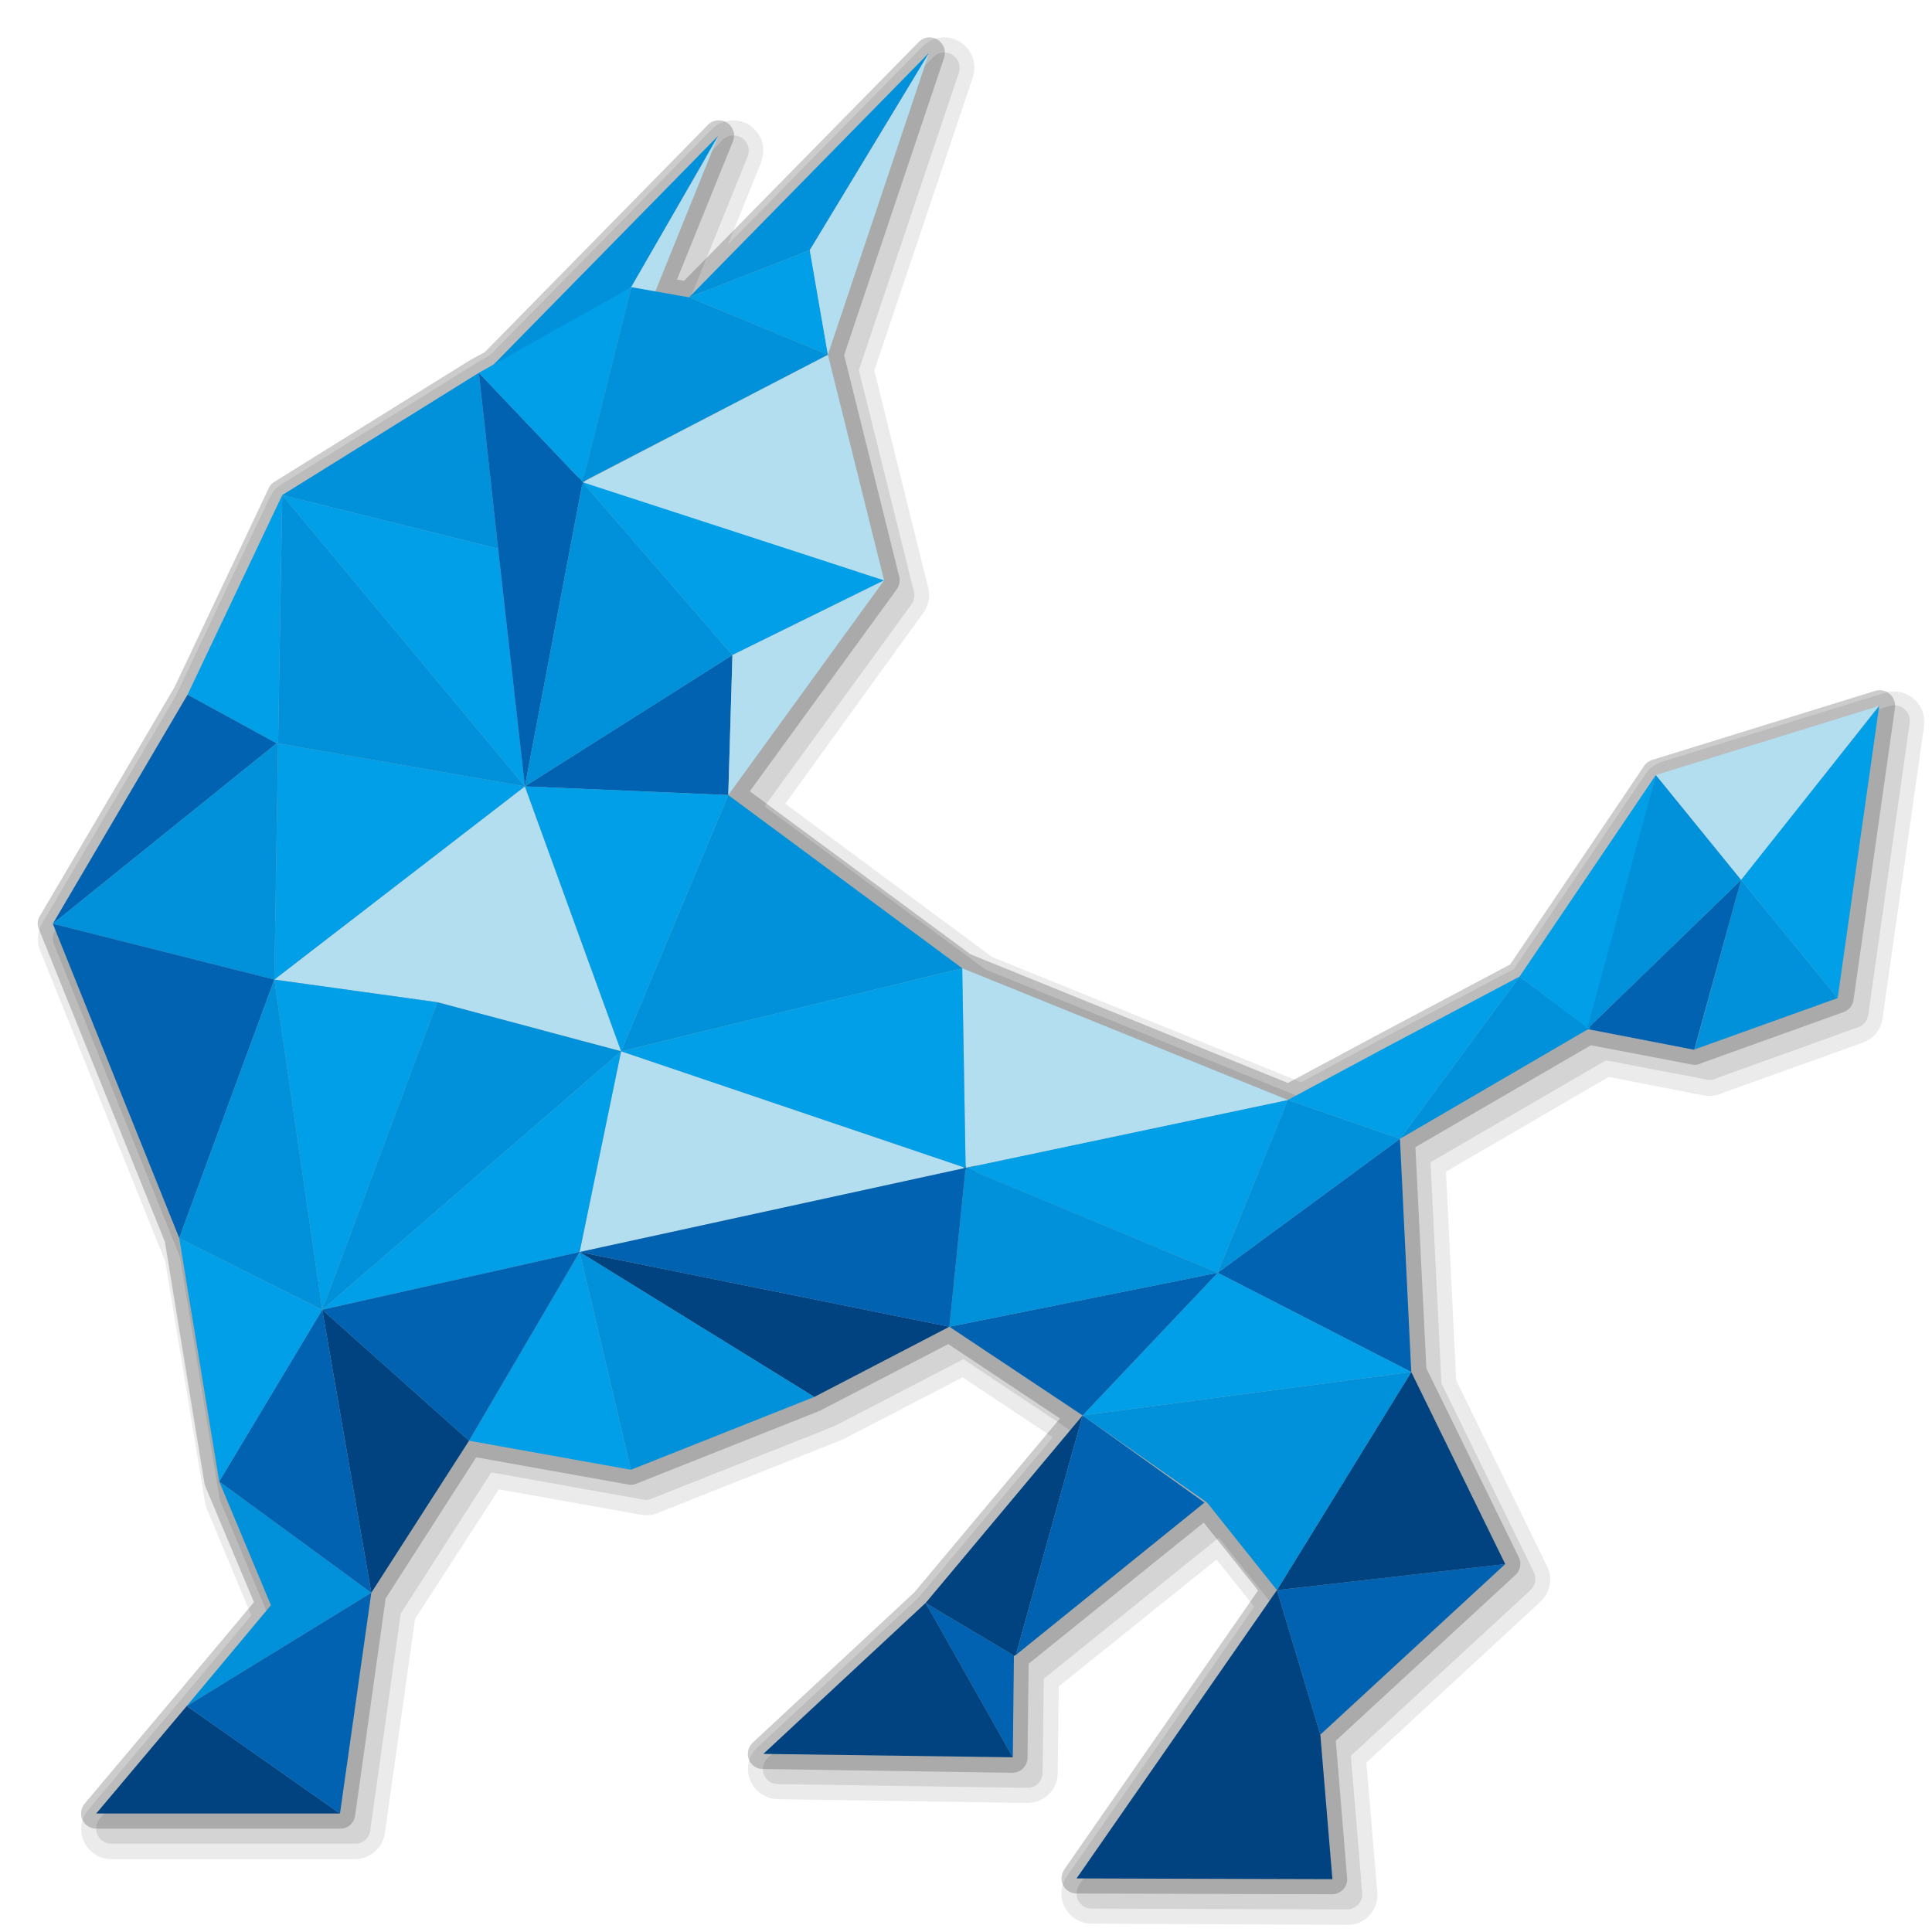 <?xml version="1.0" encoding="utf-8"?>
<!-- Generator: Adobe Illustrator 21.0.0, SVG Export Plug-In . SVG Version: 6.00 Build 0)  -->
<svg version="1.1" id="svg2" xmlns="http://www.w3.org/2000/svg" xmlns:xlink="http://www.w3.org/1999/xlink" x="0px" y="0px"
	 viewBox="0 0 512 512" style="enable-background:new 0 0 512 512;" xml:space="preserve">
<style type="text/css">
	.st0{opacity:0.08;enable-background:new    ;}
	.st1{opacity:0.1;enable-background:new    ;}
	.st2{opacity:0.2;enable-background:new    ;}
	.st3{fill:#B2DEF0;}
	.st4{fill:none;}
	.st5{fill:none;stroke:#231815;stroke-width:0.88;}
	.st6{fill:#009FE8;}
	.st7{fill:#0091DA;}
	.st8{fill:#0062B0;}
	.st9{fill:#004380;}
</style>
<title>512</title>
<g id="_512">
	<path class="st0" d="M289.3,509.8c-4.4,0-8-3.6-8-8c0-1.6,0.5-3.2,1.4-4.5l49.7-71.5l-10-12.5l-41.8,33.6l-0.3,23
		c0,4.4-3.6,7.9-8,7.9l-66.2-1c-4.4-0.1-7.9-3.7-7.9-8.1c0-2.2,1-4.3,2.6-5.7l42.6-39.6l35.6-42.5L255.1,365l-31.6,16.4
		c-0.2,0.1-0.5,0.2-0.7,0.3L174.2,401c-1.4,0.6-2.9,0.7-4.4,0.4l-37.6-6.7L110,429l-8,56.8c-0.6,3.9-3.9,6.9-7.9,6.9H29.5
		c-4.4,0-8-3.6-8-8c0-1.9,0.7-3.7,1.9-5.1l24-28.5l19.2-23l-11.8-28.3c-0.2-0.6-0.4-1.2-0.5-1.8l-10.5-63.7l-33.2-82.5
		c-0.9-2.3-0.7-4.9,0.5-7l35.5-60.4l24.9-52.6c0.7-1.4,1.7-2.6,3-3.4L126.6,96l0.3-0.2l3-1.7l58.7-59.8c3.1-3.2,8.2-3.2,11.3-0.1
		c2,2,2.9,4.9,2.1,7.7l-0.1,0.4c-0.1,0.3-0.2,0.7-0.3,1l-8.7,21.5l51.6-52.5c1.5-1.5,3.6-2.4,5.7-2.4c4.4,0,8,3.6,8,8
		c0,0.9-0.1,1.8-0.4,2.6l-26.1,77.7l14.3,57.6c0.6,2.3,0.1,4.7-1.3,6.6L208.1,213l54.8,40.6l81.9,33.2l22.7-12.2l33.7-17.8
		l34.9-51.7c1-1.5,2.5-2.6,4.3-3.2l59.1-18.3c4.3-1.3,8.8,1.1,10.1,5.3c0.3,1.1,0.4,2.3,0.3,3.5l-11,77.5c-0.4,2.9-2.4,5.4-5.2,6.4
		l-37.1,13.3c-1.6,0.8-3.4,1-5.1,0.7l-25.2-4.9l-43.1,25.1l2.7,55.3l24.1,49.3c1.6,3.2,0.8,7-1.8,9.4l-46.1,42.6l2.9,34.4
		c0.4,4.4-2.9,8.3-7.3,8.6c-0.2,0-0.5,0-0.7,0L289.3,509.8z"/>
	<path class="st1" d="M289.3,505.8c-2.2,0-4-1.8-4-4c0-0.8,0.3-1.6,0.7-2.3l51.4-74l-14.4-18l-46.4,37.4l-0.3,24.9c0,2.2-1.8,4-4,4
		l-66.2-1c-2.2,0-4-1.8-3.9-4.1c0-1.1,0.5-2.1,1.3-2.9l42.8-39.8l38.6-46.1l-29.6-19.7l-33.7,17.5l-0.4,0.2l-48.6,19.3
		c-0.7,0.3-1.4,0.4-2.2,0.2l-40.2-7.2l-24,37.4l-8.1,57.6c-0.3,2-2,3.5-4,3.4H29.5c-2.2,0-4-1.7-4-4c0-1,0.3-1.9,1-2.7l24-28.5
		l20.8-24.8l-12.8-30.5c-0.1-0.3-0.2-0.6-0.3-0.9l-10.5-64.1l-33.4-82.9c-0.5-1.2-0.4-2.5,0.3-3.5l35.6-60.5l25-52.8
		c0.3-0.7,0.8-1.3,1.5-1.7l52.1-32.4l0.1-0.1l3.5-1.9l59.1-60.2c1.5-1.6,4.1-1.6,5.7-0.1c1,1,1.5,2.5,1.1,3.9l-0.1,0.4
		c0,0.2-0.1,0.4-0.2,0.5l-14.7,36.3l1.9,0.3l62.2-63.3c1.6-1.6,4.1-1.6,5.7,0c0.8,0.8,1.2,1.8,1.2,2.8c0,0.5-0.1,0.9-0.2,1.4
		l-26.5,78.8l14.6,58.7c0.3,1.1,0,2.4-0.6,3.3l-39,53.6l58.5,43.2l84.1,34.1l24.4-13.1l34.5-18.3l35.5-52.6c0.5-0.8,1.3-1.3,2.1-1.6
		l59.1-18.3c0.4-0.1,0.8-0.2,1.2-0.2c1.2,0,2.3,0.5,3.1,1.4c0.8,0.9,1.1,2,1,3.2l-11,77.5c-0.2,1.5-1.2,2.7-2.6,3.2L455,285.7
		c-0.8,0.5-1.8,0.6-2.7,0.4l-26.7-5.1l-46.5,27l2.9,58.6l24.5,50.1c0.8,1.6,0.4,3.5-0.9,4.7L358,465.3l3,36.4
		c0.2,2.2-1.5,4.1-3.7,4.3c-0.1,0-0.2,0-0.3,0L289.3,505.8z"/>
	<path class="st2" d="M285.3,501.8c-2.2,0-4-1.8-4-4c0-0.8,0.3-1.6,0.7-2.3l51.4-74l-14.4-18l-46.4,37.4l-0.3,24.9c0,2.2-1.8,4-4,4
		l-66.2-1c-2.2,0-4-1.8-3.9-4.1c0-1.1,0.5-2.1,1.3-2.9l42.8-39.8l38.6-46.1l-29.6-19.7l-33.7,17.5l-0.4,0.2l-48.6,19.3
		c-0.7,0.3-1.4,0.4-2.2,0.2l-40.2-7.2l-24,37.4l-8.1,57.6c-0.3,2-2,3.5-4,3.4H25.5c-2.2,0-4-1.7-4-4c0-1,0.3-1.9,1-2.7l24-28.5
		l20.8-24.8l-12.8-30.5c-0.1-0.3-0.2-0.6-0.3-0.9l-10.5-64.1l-33.4-82.9c-0.5-1.2-0.4-2.5,0.3-3.5l35.6-60.5l25-52.8
		c0.3-0.7,0.8-1.3,1.5-1.7l52.1-32.4l0.2-0.1l3.5-1.9l59.1-60.2c1.5-1.6,4.1-1.6,5.7-0.1c1,1,1.5,2.5,1.1,3.9l-0.1,0.4
		c0,0.2-0.1,0.4-0.2,0.5l-14.7,36.3l1.9,0.3l62.2-63.3c1.6-1.6,4.1-1.6,5.7,0c0.8,0.8,1.2,1.8,1.2,2.8c0,0.5-0.1,0.9-0.2,1.4
		l-26.5,78.8l14.6,58.7c0.3,1.1,0,2.4-0.6,3.3l-39,53.6l58.5,43.2l84.1,34.1l24.4-13.1l34.5-18.3l35.5-52.6c0.5-0.8,1.3-1.3,2.1-1.6
		l59.1-18.3c0.4-0.1,0.8-0.2,1.2-0.2c1.2,0,2.3,0.5,3.1,1.4c0.8,0.9,1.1,2,1,3.2l-11,77.5c-0.2,1.5-1.2,2.7-2.6,3.2L451,281.7
		c-0.8,0.5-1.8,0.6-2.7,0.4l-26.7-5.1l-46.5,27l2.9,58.6l24.5,50.1c0.8,1.6,0.4,3.5-0.9,4.7L354,461.3l3,36.4
		c0.2,2.2-1.5,4.1-3.7,4.3c-0.1,0-0.2,0-0.3,0L285.3,501.8z"/>
	<g id="_512-2">
		<polygon class="st3" points="164.6,278.6 139.1,208.4 72.7,259.6 115.9,265.6 		"/>
		<polygon class="st4" points="269.1,438.9 269.2,438.6 268.8,438.8 		"/>
		<polygon class="st5" points="255.9,309.5 258,310.4 258.1,308.8 		"/>
		<polygon class="st6" points="258,310.4 322.7,337.3 341.3,291.5 255.9,309.5 		"/>
		<polygon class="st3" points="153.6,331.8 255.9,309.5 164.6,278.6 		"/>
		<polygon class="st6" points="72.7,259.6 85.4,347.1 115.9,265.6 		"/>
		<polygon class="st7" points="115.9,265.6 85.4,347.1 164.6,278.6 		"/>
		<polygon class="st6" points="85.4,347.1 153.6,331.8 164.6,278.6 		"/>
		<polygon class="st5" points="153.9,127.2 154.4,127.8 154.5,127.4 		"/>
		<polygon class="st8" points="139.1,208.4 193,210.7 194.1,173.6 		"/>
		<polygon class="st7" points="255,256.6 193,210.7 164.6,278.6 		"/>
		<polygon class="st5" points="154.6,126.8 153.9,127.2 154.5,127.4 		"/>
		<polygon class="st6" points="164.6,278.6 193,210.7 139.1,208.4 		"/>
		<polygon class="st8" points="268.4,465.7 268.7,438.8 268.8,438.8 245.3,424.8 		"/>
		<polygon class="st9" points="202.3,464.8 268.4,465.7 245.3,424.8 		"/>
		<polygon class="st9" points="245.3,424.8 268.8,438.8 269.2,438.6 286.9,375.1 		"/>
		<polygon class="st8" points="349.9,459.7 398.9,414.5 338.4,421.4 		"/>
		<polygon class="st9" points="285.3,497.8 353.1,498 349.9,459.7 307,470 351.4,495 307,470 349.9,459.7 338.4,421.4 		"/>
		<polygon class="st8" points="269.2,438.6 319.2,398.2 286.9,375.1 		"/>
		<polygon class="st9" points="398.9,414.5 374,363.6 338.4,421.4 		"/>
		<polygon class="st9" points="25.5,480.6 90.1,480.6 49.5,452.1 		"/>
		<polygon class="st7" points="246.2,14 182.6,78.8 214.6,66.3 		"/>
		<polygon class="st7" points="190.3,36 126.7,100.8 167.3,76.1 		"/>
		<polygon class="st7" points="319.9,398.2 338.4,421.4 374,363.6 286.9,375.1 		"/>
		<polygon class="st6" points="214.6,66.3 182.6,78.8 219.4,94 		"/>
		<polygon class="st3" points="173.6,77.4 190.2,36.4 167.2,76.2 		"/>
		<polygon class="st3" points="219.4,94 246.2,14.1 214.6,66.3 		"/>
		<polygon class="st7" points="71.8,425.4 49.5,452.1 98.4,422.1 58.1,392.6 		"/>
		<polygon class="st6" points="73.7,197 72.7,259.6 139.1,208.4 		"/>
		<polygon class="st8" points="90.1,480.6 98.4,422.1 49.5,452.1 		"/>
		<polygon class="st8" points="374,363.6 371,301.8 322.7,337.3 		"/>
		<polygon class="st6" points="286.9,375.1 374,363.6 322.7,337.3 		"/>
		<polygon class="st7" points="322.7,337.3 371,301.8 341.3,291.5 		"/>
		<polygon class="st7" points="371,301.8 421.1,272.6 402.7,258.8 		"/>
		<polygon class="st8" points="251.6,351.6 286.9,375.1 322.7,337.3 		"/>
		<polygon class="st6" points="367.4,277.5 341.3,291.5 371,301.8 402.7,258.8 		"/>
		<polygon class="st9" points="215.8,370.2 251.6,351.6 153.6,331.8 		"/>
		<polygon class="st7" points="255.9,309.5 251.6,351.6 322.7,337.3 		"/>
		<polygon class="st8" points="255.9,309.5 153.6,331.8 251.6,351.6 		"/>
		<polygon class="st3" points="461.9,232.8 497.9,187.1 438.8,205.4 461.4,233.2 		"/>
		<polygon class="st7" points="449.1,278.1 487,264.5 461.4,233.2 		"/>
		<polygon class="st8" points="461.4,233.2 420.6,272.7 449,278.2 		"/>
		<polygon class="st6" points="402.7,258.8 421.2,272.8 438.8,205.4 		"/>
		<polygon class="st6" points="461.4,233.2 461.4,233.2 487,264.5 498,187.1 		"/>
		<polygon class="st7" points="438.8,205.4 420.6,272.7 461.4,233.2 		"/>
		<polygon class="st7" points="167.2,389.5 215.8,370.2 153.6,331.8 		"/>
		<polygon class="st7" points="139.1,208.4 74.8,131.2 73.7,197 		"/>
		<polygon class="st7" points="126.9,98.8 74.8,131.2 132,145.4 		"/>
		<polygon class="st6" points="132,145.4 74.8,131.2 139.1,208.4 		"/>
		<polygon class="st6" points="73.7,197 74.8,131.2 49.7,184.1 73.3,197 		"/>
		<polygon class="st8" points="139.1,208.4 154.4,127.8 153.9,127.2 126.9,98.8 132,145.4 		"/>
		<polygon class="st6" points="154.4,127.8 167.3,76.1 126.9,98.8 153.9,127.2 		"/>
		<polygon class="st8" points="49.7,184.1 14,244.8 73.3,197 		"/>
		<polygon class="st7" points="73.7,197 73.3,197 14,244.8 72.7,259.6 		"/>
		<polygon class="st9" points="98.4,422.1 124.3,381.8 85.4,347.1 		"/>
		<polygon class="st6" points="124.3,381.8 167.2,389.5 153.6,331.8 		"/>
		<polygon class="st8" points="58.1,392.6 98.4,422.1 85.4,347.1 		"/>
		<polygon class="st8" points="85.4,347.1 124.3,381.8 153.6,331.8 		"/>
		<polygon class="st8" points="14,244.8 47.5,328.1 72.7,259.6 		"/>
		<polygon class="st6" points="47.5,328.1 58.1,392.6 85.4,347.1 		"/>
		<polygon class="st7" points="72.7,259.6 47.5,328.1 85.4,347.1 		"/>
		<polygon class="st3" points="341.3,291.5 255,256.6 255.9,309.5 		"/>
		<polygon class="st6" points="255.9,309.5 255.9,309.5 255,256.6 164.6,278.6 		"/>
		<polygon class="st7" points="154.4,127.8 139.1,208.4 194.1,173.6 		"/>
		<polygon class="st6" points="154.4,127.8 194.1,173.6 234.3,153.8 154.5,127.4 		"/>
		<polygon class="st3" points="193,210.7 234.3,153.8 194.1,173.6 		"/>
		<polygon class="st3" points="154.4,127.8 234.3,153.8 219.4,94 		"/>
		<polygon class="st7" points="219.4,94 182.6,78.8 167.3,76.1 154.4,127.7 		"/>
	</g>
</g>
</svg>
